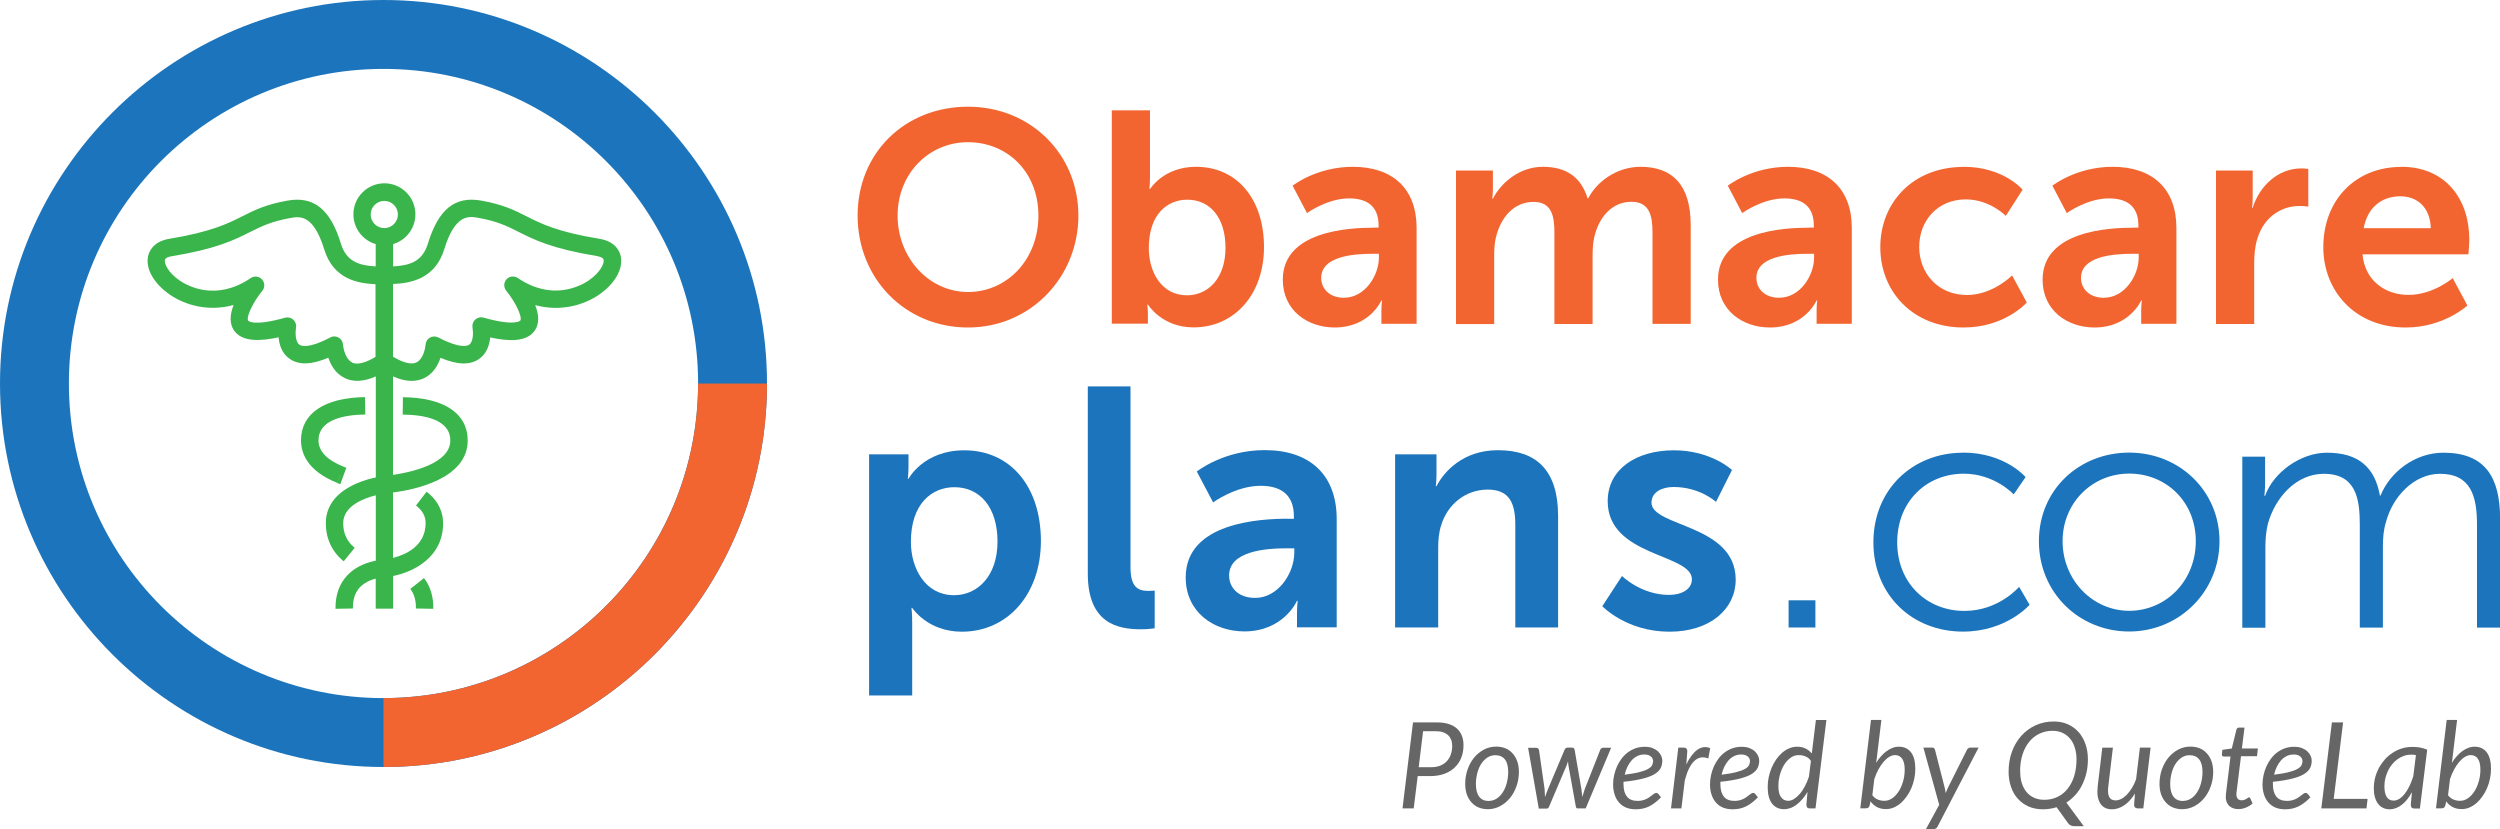 <?xml version="1.0" encoding="UTF-8"?><svg id="b" xmlns="http://www.w3.org/2000/svg" viewBox="0 0 250 82.9"><g id="c"><path d="m38.35,0C17.21,0,0,17.21,0,38.35s17.21,38.35,38.35,38.35,38.35-17.21,38.35-38.35S59.49,0,38.35,0Zm0,69.81c-17.38,0-31.46-14.09-31.46-31.46S20.97,6.89,38.35,6.89s31.46,14.09,31.46,31.46-14.09,31.46-31.46,31.46Z" fill="#1c75bc" stroke-width="0"/><path d="m76.7,38.35c0,21.14-17.21,38.35-38.35,38.35v-6.89c17.38,0,31.46-14.09,31.46-31.46h6.89Z" fill="#f26530" stroke-width="0"/><path d="m34.03,47.49l-.32.81c.11.04.21.08.32.12l.6-1.64c-.09-.03-.18-.07-.27-.11h0c-1.67-.67-2.51-1.55-2.51-2.63,0-2.08,2.54-2.56,4.68-2.59l-.03-1.74c-4.07.06-6.4,1.64-6.4,4.33,0,1.27.63,3.05,3.61,4.24l.32-.81Z" fill="#3ab54b" stroke-width="0"/><path d="m41.03,58.89c.39.5.58,1.16.56,1.96l1.74.03c.02-1.22-.29-2.25-.93-3.07l-1.37,1.08Z" fill="#3ab54b" stroke-width="0"/><path d="m62.07,25.61c-.09-.43-.49-1.46-2.12-1.73-4.19-.68-5.84-1.51-7.3-2.25-1.21-.61-2.34-1.18-4.52-1.57-2.64-.47-4.29.86-5.35,4.33-.55,1.78-1.82,2.16-3.47,2.25v-2.23c1.29-.38,2.23-1.57,2.23-2.98,0-1.71-1.39-3.1-3.1-3.1s-3.1,1.39-3.1,3.1c0,1.41.94,2.6,2.23,2.98v2.23c-1.65-.09-2.92-.48-3.47-2.25-1.06-3.47-2.72-4.8-5.35-4.33-2.18.39-3.32.96-4.52,1.57-1.46.73-3.11,1.56-7.3,2.25-1.63.27-2.03,1.3-2.12,1.73-.28,1.26.59,2.78,2.21,3.88,1.55,1.05,3.85,1.69,6.34,1.01-.4,1.03-.4,1.87.02,2.51.81,1.24,2.74,1.1,4.48.72.06.72.31,1.58,1.06,2.12.91.67,2.2.65,3.91-.08.24.72.71,1.58,1.63,2.03.87.43,1.92.37,3.12-.16v10.1c-.52.11-1.25.31-1.98.63-2.5,1.1-3.02,2.75-3.02,3.94,0,1.55.62,2.87,1.79,3.82l1.1-1.35c-.78-.63-1.15-1.44-1.15-2.47,0-1.69,2.01-2.47,3.26-2.78v6.54c-.78.15-1.93.51-2.81,1.42-.83.86-1.24,2-1.22,3.39l1.74-.03c-.03-1.28.45-2.16,1.46-2.68.28-.15.57-.24.82-.31v3.01h1.74v-3.27c2.07-.42,5-1.87,5-5.28,0-1.11-.47-2.12-1.36-2.91-.09-.08-.19-.16-.29-.24l-1.06,1.38c.07.05.13.1.19.16.52.46.77.98.77,1.6,0,2.3-2.02,3.17-3.26,3.48v-6.54c2.1-.27,7.47-1.35,7.47-5.2,0-2.71-2.36-4.29-6.48-4.33l-.02,1.74c2.17.02,4.76.49,4.76,2.59,0,2.32-3.9,3.17-5.73,3.44v-9.85c.67.3,1.29.45,1.86.45.45,0,.87-.09,1.26-.28.92-.45,1.39-1.31,1.63-2.03,1.72.73,3,.75,3.91.08.74-.55.99-1.4,1.06-2.12,1.74.39,3.67.52,4.48-.72.42-.64.42-1.48.02-2.51,2.49.68,4.79.03,6.34-1.01,1.62-1.1,2.49-2.62,2.21-3.88Zm-25-4.16c0-.75.61-1.36,1.36-1.36s1.36.61,1.36,1.36-.61,1.36-1.36,1.36-1.36-.61-1.36-1.36Zm-1.86,14.79c-.66-.32-.88-1.4-.91-1.79-.02-.29-.19-.56-.45-.7-.26-.14-.57-.15-.83,0-2.19,1.16-2.92.84-3.09.71-.42-.31-.4-1.28-.33-1.69.06-.3-.05-.6-.27-.8-.22-.2-.53-.28-.82-.2-3.2.9-3.69.31-3.69.3-.23-.36.47-1.84,1.41-2.99.28-.33.26-.82-.03-1.14-.29-.32-.78-.38-1.13-.13-3.46,2.35-6.3.79-7.09.25-1.15-.78-1.57-1.69-1.49-2.06.05-.24.46-.35.7-.38,4.45-.73,6.23-1.62,7.8-2.41,1.14-.57,2.12-1.06,4.05-1.41.91-.16,2.29-.41,3.38,3.13.91,2.96,3.29,3.41,5.13,3.49v7.27c-1.02.61-1.84.81-2.35.57Zm23.66-8.19c-.79.53-3.63,2.1-7.09-.25-.36-.24-.84-.19-1.13.13-.29.32-.3.81-.03,1.14.93,1.13,1.64,2.64,1.41,2.99,0,0-.5.6-3.69-.3-.29-.08-.6,0-.82.2-.22.2-.32.51-.27.8.08.42.1,1.39-.32,1.7-.17.13-.9.44-3.09-.71-.26-.14-.57-.13-.83,0-.26.14-.43.41-.45.7-.03.39-.25,1.47-.91,1.79-.51.25-1.33.04-2.35-.57v-7.27c1.83-.08,4.22-.53,5.13-3.49,1.09-3.54,2.47-3.29,3.38-3.13,1.93.34,2.91.84,4.05,1.41,1.57.79,3.35,1.68,7.8,2.41.24.04.65.14.7.38.08.37-.34,1.28-1.49,2.06Z" fill="#3ab54b" stroke-width="0"/><path d="m96.8,10.67c6.29,0,11.04,4.78,11.04,10.89s-4.75,11.19-11.04,11.19-11.04-4.9-11.04-11.19,4.75-10.89,11.04-10.89Zm0,18.53c3.91,0,7.04-3.25,7.04-7.64s-3.13-7.34-7.04-7.34-7.04,3.13-7.04,7.34,3.13,7.64,7.04,7.64Z" fill="#f26530" stroke-width="0"/><path d="m111.18,11.03h3.82v6.59c0,.75-.06,1.29-.06,1.29h.06s1.35-2.23,4.6-2.23c4.15,0,6.8,3.28,6.8,8.03s-2.98,8.03-7.04,8.03c-3.19,0-4.57-2.29-4.57-2.29h-.06s.06.45.06,1.05v.87h-3.61V11.03Zm7.52,18.5c2.11,0,3.85-1.71,3.85-4.75s-1.56-4.81-3.82-4.81c-1.99,0-3.85,1.44-3.85,4.84,0,2.38,1.26,4.72,3.82,4.72Z" fill="#f26530" stroke-width="0"/><path d="m137.35,22.76h.51v-.21c0-2.02-1.26-2.71-2.95-2.71-2.2,0-4.21,1.47-4.21,1.47l-1.44-2.74s2.38-1.89,6.02-1.89c4.03,0,6.38,2.23,6.38,6.11v9.59h-3.52v-1.26c0-.6.06-1.08.06-1.08h-.06s-1.17,2.71-4.66,2.71c-2.74,0-5.2-1.71-5.2-4.78,0-4.87,6.59-5.2,9.08-5.2Zm-2.92,7.01c2.02,0,3.46-2.17,3.46-4.03v-.36h-.66c-1.96,0-5.11.27-5.11,2.41,0,1.02.75,1.99,2.32,1.99Z" fill="#f26530" stroke-width="0"/><path d="m145.62,17.05h3.67v1.77c0,.57-.06,1.05-.06,1.05h.06c.75-1.5,2.59-3.19,4.99-3.19s3.85,1.08,4.48,3.16h.06c.84-1.65,2.83-3.16,5.23-3.16,3.19,0,5.02,1.8,5.02,5.84v9.87h-3.82v-9.14c0-1.74-.33-3.07-2.11-3.07-1.96,0-3.25,1.56-3.7,3.49-.15.6-.18,1.26-.18,1.99v6.74h-3.82v-9.14c0-1.65-.27-3.07-2.08-3.07-1.99,0-3.28,1.56-3.76,3.52-.15.57-.18,1.26-.18,1.96v6.74h-3.82v-15.34Z" fill="#f26530" stroke-width="0"/><path d="m180.87,22.76h.51v-.21c0-2.02-1.26-2.71-2.95-2.71-2.2,0-4.21,1.47-4.21,1.47l-1.44-2.74s2.38-1.89,6.02-1.89c4.03,0,6.38,2.23,6.38,6.11v9.59h-3.52v-1.26c0-.6.06-1.08.06-1.08h-.06s-1.17,2.71-4.66,2.71c-2.74,0-5.2-1.71-5.2-4.78,0-4.87,6.59-5.2,9.08-5.2Zm-2.92,7.01c2.02,0,3.46-2.17,3.46-4.03v-.36h-.66c-1.96,0-5.11.27-5.11,2.41,0,1.02.75,1.99,2.32,1.99Z" fill="#f26530" stroke-width="0"/><path d="m196.36,16.68c4,0,5.9,2.29,5.9,2.29l-1.68,2.62s-1.59-1.65-4-1.65c-2.83,0-4.66,2.14-4.66,4.75s1.86,4.81,4.78,4.81c2.59,0,4.51-1.96,4.51-1.96l1.47,2.71s-2.2,2.5-6.32,2.5c-5.08,0-8.33-3.58-8.33-8.03s3.25-8.03,8.33-8.03Z" fill="#f26530" stroke-width="0"/><path d="m213.33,22.76h.51v-.21c0-2.02-1.26-2.71-2.95-2.71-2.2,0-4.21,1.47-4.21,1.47l-1.44-2.74s2.38-1.89,6.02-1.89c4.03,0,6.38,2.23,6.38,6.11v9.59h-3.52v-1.26c0-.6.06-1.08.06-1.08h-.06s-1.17,2.71-4.66,2.71c-2.74,0-5.2-1.71-5.2-4.78,0-4.87,6.59-5.2,9.08-5.2Zm-2.92,7.01c2.02,0,3.46-2.17,3.46-4.03v-.36h-.66c-1.96,0-5.11.27-5.11,2.41,0,1.02.75,1.99,2.32,1.99Z" fill="#f26530" stroke-width="0"/><path d="m221.6,17.05h3.67v2.65c0,.57-.06,1.08-.06,1.08h.06c.69-2.2,2.53-3.94,4.87-3.94.36,0,.69.06.69.06v3.76s-.39-.06-.9-.06c-1.62,0-3.46.93-4.18,3.22-.24.75-.33,1.59-.33,2.5v6.08h-3.82v-15.34Z" fill="#f26530" stroke-width="0"/><path d="m240.13,16.68c4.42,0,6.8,3.22,6.8,7.28,0,.45-.09,1.47-.09,1.47h-10.59c.24,2.68,2.32,4.06,4.6,4.06,2.47,0,4.42-1.68,4.42-1.68l1.47,2.74s-2.35,2.2-6.17,2.2c-5.08,0-8.24-3.67-8.24-8.03,0-4.72,3.22-8.03,7.79-8.03Zm2.95,6.14c-.06-2.08-1.35-3.19-3.04-3.19-1.96,0-3.31,1.2-3.67,3.19h6.71Z" fill="#f26530" stroke-width="0"/><path d="m86.91,45.43h3.94v1.26c0,.65-.07,1.19-.07,1.19h.07s1.49-2.85,5.57-2.85c4.69,0,7.67,3.7,7.67,9.07s-3.36,9.07-7.91,9.07c-3.43,0-4.96-2.38-4.96-2.38h-.07s.07.61.07,1.49v7.27h-4.31v-24.11Zm8.49,14.09c2.38,0,4.35-1.94,4.35-5.37s-1.77-5.43-4.31-5.43c-2.24,0-4.35,1.63-4.35,5.47,0,2.68,1.46,5.33,4.31,5.33Z" fill="#1c75bc" stroke-width="0"/><path d="m108.77,38.64h4.28v18.07c0,1.9.65,2.38,1.77,2.38.34,0,.65-.03.65-.03v3.77s-.65.1-1.36.1c-2.38,0-5.33-.61-5.33-5.57v-18.71Z" fill="#1c75bc" stroke-width="0"/><path d="m128.81,51.88h.58v-.24c0-2.28-1.43-3.06-3.33-3.06-2.48,0-4.75,1.66-4.75,1.66l-1.63-3.09s2.68-2.14,6.79-2.14c4.55,0,7.2,2.51,7.2,6.89v10.83h-3.97v-1.43c0-.68.07-1.22.07-1.22h-.07s-1.32,3.06-5.26,3.06c-3.09,0-5.87-1.94-5.87-5.4,0-5.5,7.44-5.87,10.26-5.87Zm-3.29,7.91c2.28,0,3.91-2.45,3.91-4.55v-.41h-.75c-2.21,0-5.77.31-5.77,2.72,0,1.15.85,2.24,2.61,2.24Z" fill="#1c75bc" stroke-width="0"/><path d="m139.51,45.43h4.14v2c0,.65-.07,1.19-.07,1.19h.07c.75-1.46,2.65-3.6,6.15-3.6,3.84,0,6.01,2,6.01,6.59v11.14h-4.28v-10.26c0-2.11-.54-3.53-2.75-3.53s-4.01,1.46-4.65,3.53c-.24.71-.31,1.49-.31,2.31v7.95h-4.31v-17.32Z" fill="#1c75bc" stroke-width="0"/><path d="m162.19,57.59s1.9,1.9,4.72,1.9c1.22,0,2.28-.54,2.28-1.56,0-2.58-8.42-2.24-8.42-7.81,0-3.23,2.89-5.09,6.62-5.09s5.81,1.97,5.81,1.97l-1.6,3.19s-1.6-1.49-4.24-1.49c-1.12,0-2.21.48-2.21,1.56,0,2.45,8.42,2.14,8.42,7.71,0,2.89-2.51,5.2-6.62,5.2-4.31,0-6.72-2.55-6.72-2.55l1.97-3.02Z" fill="#1c75bc" stroke-width="0"/><path d="m178.86,60.03h2.68v2.72h-2.68v-2.72Z" fill="#1c75bc" stroke-width="0"/><path d="m196.31,45.26c4.18,0,6.25,2.45,6.25,2.45l-1.19,1.73s-1.9-2.07-4.99-2.07c-3.74,0-6.66,2.78-6.66,6.86s2.95,6.86,6.72,6.86c3.46,0,5.47-2.41,5.47-2.41l1.05,1.8s-2.31,2.68-6.66,2.68c-5.06,0-8.96-3.63-8.96-8.93s3.94-8.96,8.96-8.96Z" fill="#1c75bc" stroke-width="0"/><path d="m212.92,45.26c4.99,0,9.03,3.8,9.03,8.86s-4.04,9.03-9.03,9.03-9.03-3.87-9.03-9.03,4.04-8.86,9.03-8.86Zm0,15.82c3.67,0,6.66-2.99,6.66-6.96s-2.99-6.76-6.66-6.76-6.66,2.89-6.66,6.76,2.99,6.96,6.66,6.96Z" fill="#1c75bc" stroke-width="0"/><path d="m224.23,45.67h2.28v2.55c0,.75-.07,1.36-.07,1.36h.07c.81-2.31,3.53-4.31,6.18-4.31,3.16,0,4.79,1.46,5.3,4.28h.07c.92-2.31,3.4-4.28,6.28-4.28,4.14,0,5.67,2.41,5.67,6.62v10.87h-2.31v-10.29c0-2.78-.58-5.09-3.7-5.09-2.61,0-4.75,2.31-5.4,4.82-.24.75-.31,1.56-.31,2.48v8.08h-2.31v-10.29c0-2.58-.37-5.09-3.6-5.09-2.78,0-4.89,2.41-5.6,5.03-.17.71-.24,1.49-.24,2.28v8.08h-2.31v-17.08Z" fill="#1c75bc" stroke-width="0"/><path d="m143.68,72.24c.46,0,.85.05,1.19.16.34.11.61.26.83.46.22.2.38.44.49.72.11.28.16.59.16.94,0,.45-.07.87-.22,1.24-.15.38-.36.7-.65.98-.28.27-.63.49-1.04.64s-.89.23-1.42.23h-1.25l-.4,3.23h-1.12l1.05-8.6h2.37Zm-.55,4.48c.34,0,.64-.05.9-.16s.48-.25.65-.44c.18-.19.31-.41.4-.67.09-.26.14-.54.14-.84,0-.23-.03-.44-.1-.62-.07-.18-.17-.34-.31-.47-.14-.13-.31-.23-.52-.3-.21-.07-.45-.1-.73-.1h-1.25l-.44,3.6h1.25Z" fill="#666" stroke-width="0"/><path d="m148.78,80.92c-.33,0-.64-.06-.91-.17-.28-.11-.51-.28-.71-.5-.2-.22-.36-.48-.47-.79s-.17-.67-.17-1.07c0-.51.08-.99.24-1.45.16-.45.38-.85.66-1.19.28-.34.61-.6.99-.8.38-.2.78-.29,1.22-.29.33,0,.64.06.91.17.28.11.51.28.71.5s.36.48.47.79c.11.31.17.67.17,1.06,0,.51-.08.99-.24,1.44s-.38.85-.66,1.19c-.28.34-.61.61-.99.81-.38.2-.79.3-1.22.3Zm.1-.83c.29,0,.56-.08.8-.24.24-.16.44-.37.61-.64s.3-.57.39-.92c.09-.35.14-.71.14-1.09,0-.56-.11-.98-.33-1.26-.22-.28-.54-.42-.96-.42-.3,0-.56.08-.8.24-.24.16-.44.37-.61.63s-.3.57-.39.92c-.09.35-.14.71-.14,1.09,0,.56.11.98.33,1.27.22.29.54.43.96.43Z" fill="#666" stroke-width="0"/><path d="m161.12,74.76l-2.55,6.08h-.81c-.1,0-.16-.07-.18-.2l-.74-4.12c0-.07-.02-.13-.02-.19s-.01-.13-.02-.19c-.04.13-.09.26-.14.4l-1.75,4.12c-.06.14-.14.2-.25.2h-.78l-1.07-6.08h.8c.08,0,.14.02.19.06s.08.09.1.16l.56,3.91c0,.14.02.28.02.41,0,.13.01.26.02.39.04-.13.09-.26.14-.39.05-.13.11-.27.16-.41l1.66-3.94c.02-.06.06-.11.11-.15.06-.04.12-.06.19-.06h.44c.08,0,.14.02.18.06s.07.09.08.15l.68,3.94c.02.14.04.27.05.4.02.13.03.26.04.39.04-.13.08-.26.12-.39.04-.13.09-.27.13-.41l1.54-3.91c.02-.06.06-.12.12-.16s.12-.06.19-.06h.77Z" fill="#666" stroke-width="0"/><path d="m166.11,79.72c-.2.21-.4.39-.6.54-.2.15-.4.28-.6.38-.2.1-.41.17-.64.22-.22.05-.46.07-.72.07-.35,0-.66-.06-.94-.17-.28-.12-.51-.28-.7-.5-.19-.21-.34-.47-.44-.78-.1-.3-.16-.64-.16-1.02,0-.31.03-.62.1-.93.07-.31.16-.6.29-.89.13-.28.28-.54.46-.78.18-.24.39-.45.62-.62.23-.17.49-.31.77-.41.28-.1.58-.15.91-.15s.57.04.8.13c.22.09.41.2.55.34.14.14.25.29.32.45.07.16.1.32.1.47,0,.26-.05.51-.16.73-.11.22-.31.42-.59.6-.29.18-.68.33-1.19.46s-1.15.24-1.94.32c0,.04,0,.09,0,.13,0,.04,0,.08,0,.13,0,.54.12.94.35,1.23.23.28.59.42,1.06.42.19,0,.36-.02.51-.06s.28-.09.4-.15.22-.12.31-.19c.09-.07.17-.13.25-.19.07-.06.14-.11.21-.15s.13-.06.19-.06c.08,0,.14.03.2.1l.26.33Zm-1.69-4.27c-.25,0-.48.05-.7.16s-.4.25-.56.43-.3.4-.42.64c-.12.25-.21.51-.27.79.62-.08,1.11-.16,1.48-.26.37-.1.66-.2.86-.32.2-.11.33-.24.4-.37.06-.13.1-.27.1-.41,0-.07-.02-.15-.05-.23-.03-.08-.08-.15-.15-.21s-.16-.12-.27-.16c-.11-.04-.25-.06-.41-.06Z" fill="#666" stroke-width="0"/><path d="m168.63,76.45c.16-.34.33-.63.52-.88s.38-.45.58-.59.41-.23.63-.26c.22-.03.44,0,.66.1l-.19,1.03c-.52-.21-.98-.13-1.38.23-.4.36-.72,1.01-.97,1.95l-.34,2.81h-1.04l.73-6.08h.53c.24,0,.37.12.37.36l-.1,1.34Z" fill="#666" stroke-width="0"/><path d="m175.8,79.72c-.2.21-.4.39-.6.54-.2.15-.4.28-.6.38-.2.1-.41.17-.64.22-.22.05-.46.07-.72.07-.35,0-.66-.06-.94-.17-.28-.12-.51-.28-.7-.5-.19-.21-.34-.47-.44-.78-.1-.3-.16-.64-.16-1.02,0-.31.03-.62.1-.93.07-.31.16-.6.29-.89.13-.28.28-.54.46-.78.18-.24.39-.45.62-.62.23-.17.49-.31.77-.41.28-.1.58-.15.91-.15s.57.04.8.13c.22.09.41.2.55.34.14.14.25.29.32.45.07.16.1.32.1.47,0,.26-.05.51-.16.73-.11.22-.31.42-.59.6-.29.18-.68.33-1.19.46s-1.15.24-1.94.32c0,.04,0,.09,0,.13,0,.04,0,.08,0,.13,0,.54.12.94.35,1.23.23.28.59.42,1.06.42.19,0,.36-.02.51-.06s.28-.09.4-.15.22-.12.31-.19c.09-.07.17-.13.25-.19.07-.06.14-.11.21-.15s.13-.06.19-.06c.08,0,.14.03.2.1l.26.33Zm-1.69-4.27c-.25,0-.48.05-.7.16s-.4.25-.56.43-.3.4-.42.64c-.12.25-.21.51-.27.79.62-.08,1.11-.16,1.48-.26.37-.1.66-.2.86-.32.2-.11.33-.24.4-.37.06-.13.1-.27.1-.41,0-.07-.02-.15-.05-.23-.03-.08-.08-.15-.15-.21s-.16-.12-.27-.16c-.11-.04-.25-.06-.41-.06Z" fill="#666" stroke-width="0"/><path d="m182.64,72l-1.09,8.84h-.56c-.14,0-.23-.04-.28-.11-.05-.07-.07-.16-.07-.26l.11-1.28c-.15.26-.32.5-.5.71s-.37.39-.57.55c-.2.15-.4.27-.62.35s-.43.12-.65.12c-.52,0-.92-.19-1.21-.57-.29-.38-.43-.93-.43-1.65,0-.33.03-.66.1-.98.07-.33.17-.64.29-.94.13-.3.28-.58.46-.84.18-.26.38-.48.6-.67.22-.19.46-.34.71-.44.25-.11.52-.16.8-.16.3,0,.57.06.82.18.25.12.46.29.63.5l.41-3.35h1.04Zm-1.55,4.09c-.15-.22-.33-.37-.55-.45-.21-.09-.43-.13-.65-.13-.32,0-.6.09-.85.28-.25.19-.47.43-.65.73-.18.3-.31.63-.41,1-.1.37-.14.73-.14,1.09,0,.48.08.84.25,1.09s.41.38.73.38c.19,0,.39-.06.58-.18s.38-.29.57-.5.35-.47.51-.76c.16-.29.29-.61.41-.96l.2-1.58Z" fill="#666" stroke-width="0"/><path d="m187.61,76.3c.15-.25.31-.47.49-.67.17-.2.36-.37.55-.51.19-.14.39-.25.6-.33.21-.08.42-.12.64-.12.52,0,.92.19,1.21.56.29.38.43.93.43,1.65,0,.33-.03.66-.1.98-.07.33-.16.64-.29.94-.13.3-.28.58-.46.83-.18.26-.38.48-.59.67-.22.19-.46.34-.71.45s-.52.16-.8.16c-.32,0-.62-.07-.88-.2-.26-.14-.48-.33-.65-.58l-.08.39c-.03.1-.07.18-.12.23-.05.05-.13.08-.26.08h-.56l1.07-8.84h1.04l-.52,4.3Zm-.39,3.2c.15.21.33.36.55.45.21.09.43.13.65.13s.4-.04.59-.13.35-.21.5-.36c.15-.15.29-.33.41-.53.12-.2.22-.42.3-.65.08-.23.15-.47.19-.71s.06-.49.06-.73c0-.48-.08-.84-.25-1.09s-.41-.37-.72-.37c-.19,0-.39.06-.58.18-.2.12-.39.29-.57.5s-.35.47-.51.76c-.16.29-.3.62-.41.96l-.19,1.57Z" fill="#666" stroke-width="0"/><path d="m197.86,74.76l-4.1,7.89c-.04.08-.1.15-.15.19-.06.04-.13.06-.22.06h-.79l1.32-2.42-1.58-5.72h.88c.09,0,.15.02.19.06s.07.1.09.16l.98,3.83c.02.08.04.17.05.25.01.08.02.17.03.25.04-.08.07-.17.11-.25.04-.09.07-.17.11-.26l1.92-3.83c.03-.06.08-.11.14-.15.06-.04.12-.06.18-.06h.85Z" fill="#666" stroke-width="0"/><path d="m205.66,80.72c-.43.14-.89.21-1.37.21-.53,0-1-.09-1.43-.28s-.78-.45-1.08-.78c-.3-.33-.53-.73-.68-1.19-.16-.46-.24-.96-.24-1.51,0-.73.11-1.4.34-2.02.23-.61.54-1.14.95-1.59.4-.44.88-.79,1.43-1.04.55-.25,1.15-.37,1.79-.37.53,0,1,.09,1.42.28.42.19.78.45,1.08.79s.52.74.68,1.2c.16.46.24.97.24,1.51,0,.48-.05.94-.15,1.37-.1.43-.25.83-.43,1.2s-.41.7-.68,1-.57.55-.89.76l1.74,2.36h-.91c-.14,0-.26-.02-.36-.06-.1-.04-.19-.11-.27-.2l-1.18-1.64Zm-3.64-3.59c0,.44.05.83.16,1.18.11.35.27.65.48.9s.46.44.76.57c.3.13.63.2,1,.2.48,0,.91-.09,1.31-.28.4-.19.74-.46,1.02-.81.28-.35.51-.77.66-1.27.16-.5.24-1.06.24-1.67,0-.44-.06-.83-.17-1.19-.11-.35-.27-.66-.48-.9-.21-.25-.46-.44-.76-.58-.3-.14-.63-.2-1-.2-.47,0-.9.1-1.3.29s-.73.46-1.02.81c-.29.35-.51.78-.67,1.27-.16.5-.24,1.06-.24,1.67Z" fill="#666" stroke-width="0"/><path d="m215.06,74.76l-.73,6.08h-.53c-.26,0-.39-.13-.39-.38l.09-1.11c-.32.52-.68.91-1.08,1.18s-.81.4-1.24.4c-.26,0-.48-.05-.68-.15-.2-.1-.35-.25-.48-.45-.12-.2-.21-.44-.25-.72-.04-.28-.04-.61,0-.98l.46-3.86h1.06l-.46,3.86c-.06.48-.03.83.09,1.06.11.23.33.35.64.35.18,0,.37-.05.57-.15.2-.1.38-.24.56-.43s.35-.41.51-.67c.16-.26.29-.55.41-.87l.38-3.16h1.06Z" fill="#666" stroke-width="0"/><path d="m218.21,80.92c-.33,0-.64-.06-.91-.17-.28-.11-.51-.28-.71-.5-.2-.22-.36-.48-.47-.79s-.17-.67-.17-1.07c0-.51.08-.99.24-1.45.16-.45.38-.85.66-1.19.28-.34.61-.6.99-.8.38-.2.78-.29,1.22-.29.33,0,.64.06.91.17.28.11.51.28.71.5s.36.48.47.79c.11.31.17.67.17,1.06,0,.51-.08.99-.24,1.44s-.38.85-.66,1.19c-.28.34-.61.61-.99.81-.38.2-.79.3-1.22.3Zm.1-.83c.29,0,.56-.08.8-.24.24-.16.44-.37.61-.64s.3-.57.39-.92c.09-.35.14-.71.14-1.09,0-.56-.11-.98-.33-1.26-.22-.28-.54-.42-.96-.42-.3,0-.56.08-.8.24-.24.16-.44.37-.61.63s-.3.57-.39.92c-.09.35-.14.71-.14,1.09,0,.56.11.98.33,1.27.22.29.54.43.96.43Z" fill="#666" stroke-width="0"/><path d="m222.59,79.69v-.09s0-.09,0-.17c0-.07.02-.17.03-.28.01-.12.03-.27.06-.46l.37-3.04h-.68c-.06,0-.1-.02-.14-.06-.03-.04-.05-.1-.04-.18l.05-.43.94-.13.46-1.88c.02-.06.05-.11.09-.15s.1-.06.16-.06h.56l-.26,2.09h1.6l-.09.77h-1.6l-.37,2.99c-.02.16-.04.3-.05.4-.01.1-.02.18-.03.24,0,.06,0,.1-.01.13s0,.04,0,.05c0,.2.05.35.14.45.1.1.22.15.38.15.11,0,.2-.02.28-.05.08-.03.15-.06.21-.1.06-.04.11-.07.15-.1.04-.03.07-.04.1-.04.04,0,.06,0,.08.02.02.02.04.04.05.08l.23.51c-.2.17-.42.31-.67.41-.25.1-.5.15-.75.15-.39,0-.69-.11-.92-.32-.22-.21-.34-.52-.35-.92Z" fill="#666" stroke-width="0"/><path d="m231.05,79.72c-.2.21-.4.39-.6.54-.2.15-.4.28-.6.38-.2.1-.41.17-.64.22-.22.05-.46.07-.72.07-.35,0-.66-.06-.94-.17-.28-.12-.51-.28-.7-.5-.19-.21-.34-.47-.44-.78-.1-.3-.16-.64-.16-1.02,0-.31.03-.62.1-.93.07-.31.16-.6.29-.89.13-.28.28-.54.46-.78.18-.24.39-.45.62-.62.23-.17.49-.31.77-.41.28-.1.58-.15.91-.15s.57.04.8.13c.22.09.41.2.55.34.14.14.25.29.32.45.07.16.1.32.1.47,0,.26-.05.51-.16.73-.11.22-.31.42-.59.6-.29.18-.68.33-1.19.46s-1.15.24-1.94.32c0,.04,0,.09,0,.13,0,.04,0,.08,0,.13,0,.54.12.94.35,1.23.23.28.59.42,1.06.42.19,0,.36-.02.51-.06s.28-.09.4-.15.22-.12.31-.19c.09-.07.17-.13.25-.19.07-.06.14-.11.21-.15s.13-.06.19-.06c.08,0,.14.03.2.1l.26.33Zm-1.69-4.27c-.25,0-.48.05-.7.16s-.4.25-.56.43-.3.4-.42.64c-.12.25-.21.51-.27.79.62-.08,1.11-.16,1.48-.26.37-.1.66-.2.86-.32.2-.11.33-.24.4-.37.06-.13.1-.27.1-.41,0-.07-.02-.15-.05-.23-.03-.08-.08-.15-.15-.21s-.16-.12-.27-.16c-.11-.04-.25-.06-.41-.06Z" fill="#666" stroke-width="0"/><path d="m236.76,79.89l-.11.95h-4.52l1.06-8.6h1.12l-.94,7.65h3.4Z" fill="#666" stroke-width="0"/><path d="m241.18,79.24c-.14.26-.3.49-.46.7s-.34.38-.53.53-.38.26-.59.34-.42.12-.64.12c-.24,0-.46-.05-.65-.14-.2-.09-.36-.23-.5-.41-.14-.18-.25-.41-.32-.67-.08-.27-.11-.57-.11-.92s.05-.71.14-1.05c.09-.34.22-.67.38-.97.17-.3.37-.58.6-.84s.49-.47.78-.66.59-.33.92-.43c.33-.1.67-.15,1.03-.15.26,0,.51.02.76.06.25.04.49.12.73.22l-.73,5.88h-.55c-.14,0-.23-.04-.29-.11-.05-.07-.07-.16-.07-.26l.11-1.23Zm.41-3.73c-.09-.02-.18-.03-.26-.04s-.17,0-.25,0c-.24,0-.47.04-.7.12-.22.08-.43.19-.63.33-.2.14-.37.31-.53.5-.16.19-.3.41-.41.64-.11.23-.2.48-.27.74-.06.26-.1.53-.1.81,0,.96.31,1.45.92,1.45.2,0,.39-.06.58-.18s.37-.29.54-.51c.17-.22.33-.48.47-.77s.27-.62.38-.98l.26-2.08Z" fill="#666" stroke-width="0"/><path d="m245.18,76.3c.15-.25.31-.47.49-.67.17-.2.36-.37.55-.51.19-.14.39-.25.6-.33.21-.08.42-.12.64-.12.52,0,.92.19,1.21.56.29.38.43.93.43,1.65,0,.33-.03.66-.1.98-.07.33-.16.64-.29.94-.13.3-.28.58-.46.83-.18.26-.38.48-.59.67-.22.19-.46.34-.71.45s-.52.16-.8.16c-.32,0-.62-.07-.88-.2-.26-.14-.48-.33-.65-.58l-.08.39c-.03.1-.07.18-.12.23-.05.05-.13.08-.26.08h-.56l1.07-8.84h1.04l-.52,4.3Zm-.39,3.2c.15.21.33.36.55.45.21.09.43.13.65.13s.4-.04.59-.13.35-.21.5-.36c.15-.15.29-.33.41-.53.12-.2.22-.42.3-.65.08-.23.15-.47.19-.71s.06-.49.06-.73c0-.48-.08-.84-.25-1.09s-.41-.37-.72-.37c-.19,0-.39.06-.58.18-.2.12-.39.29-.57.5s-.35.47-.51.76c-.16.29-.3.62-.41.96l-.19,1.57Z" fill="#666" stroke-width="0"/></g></svg>